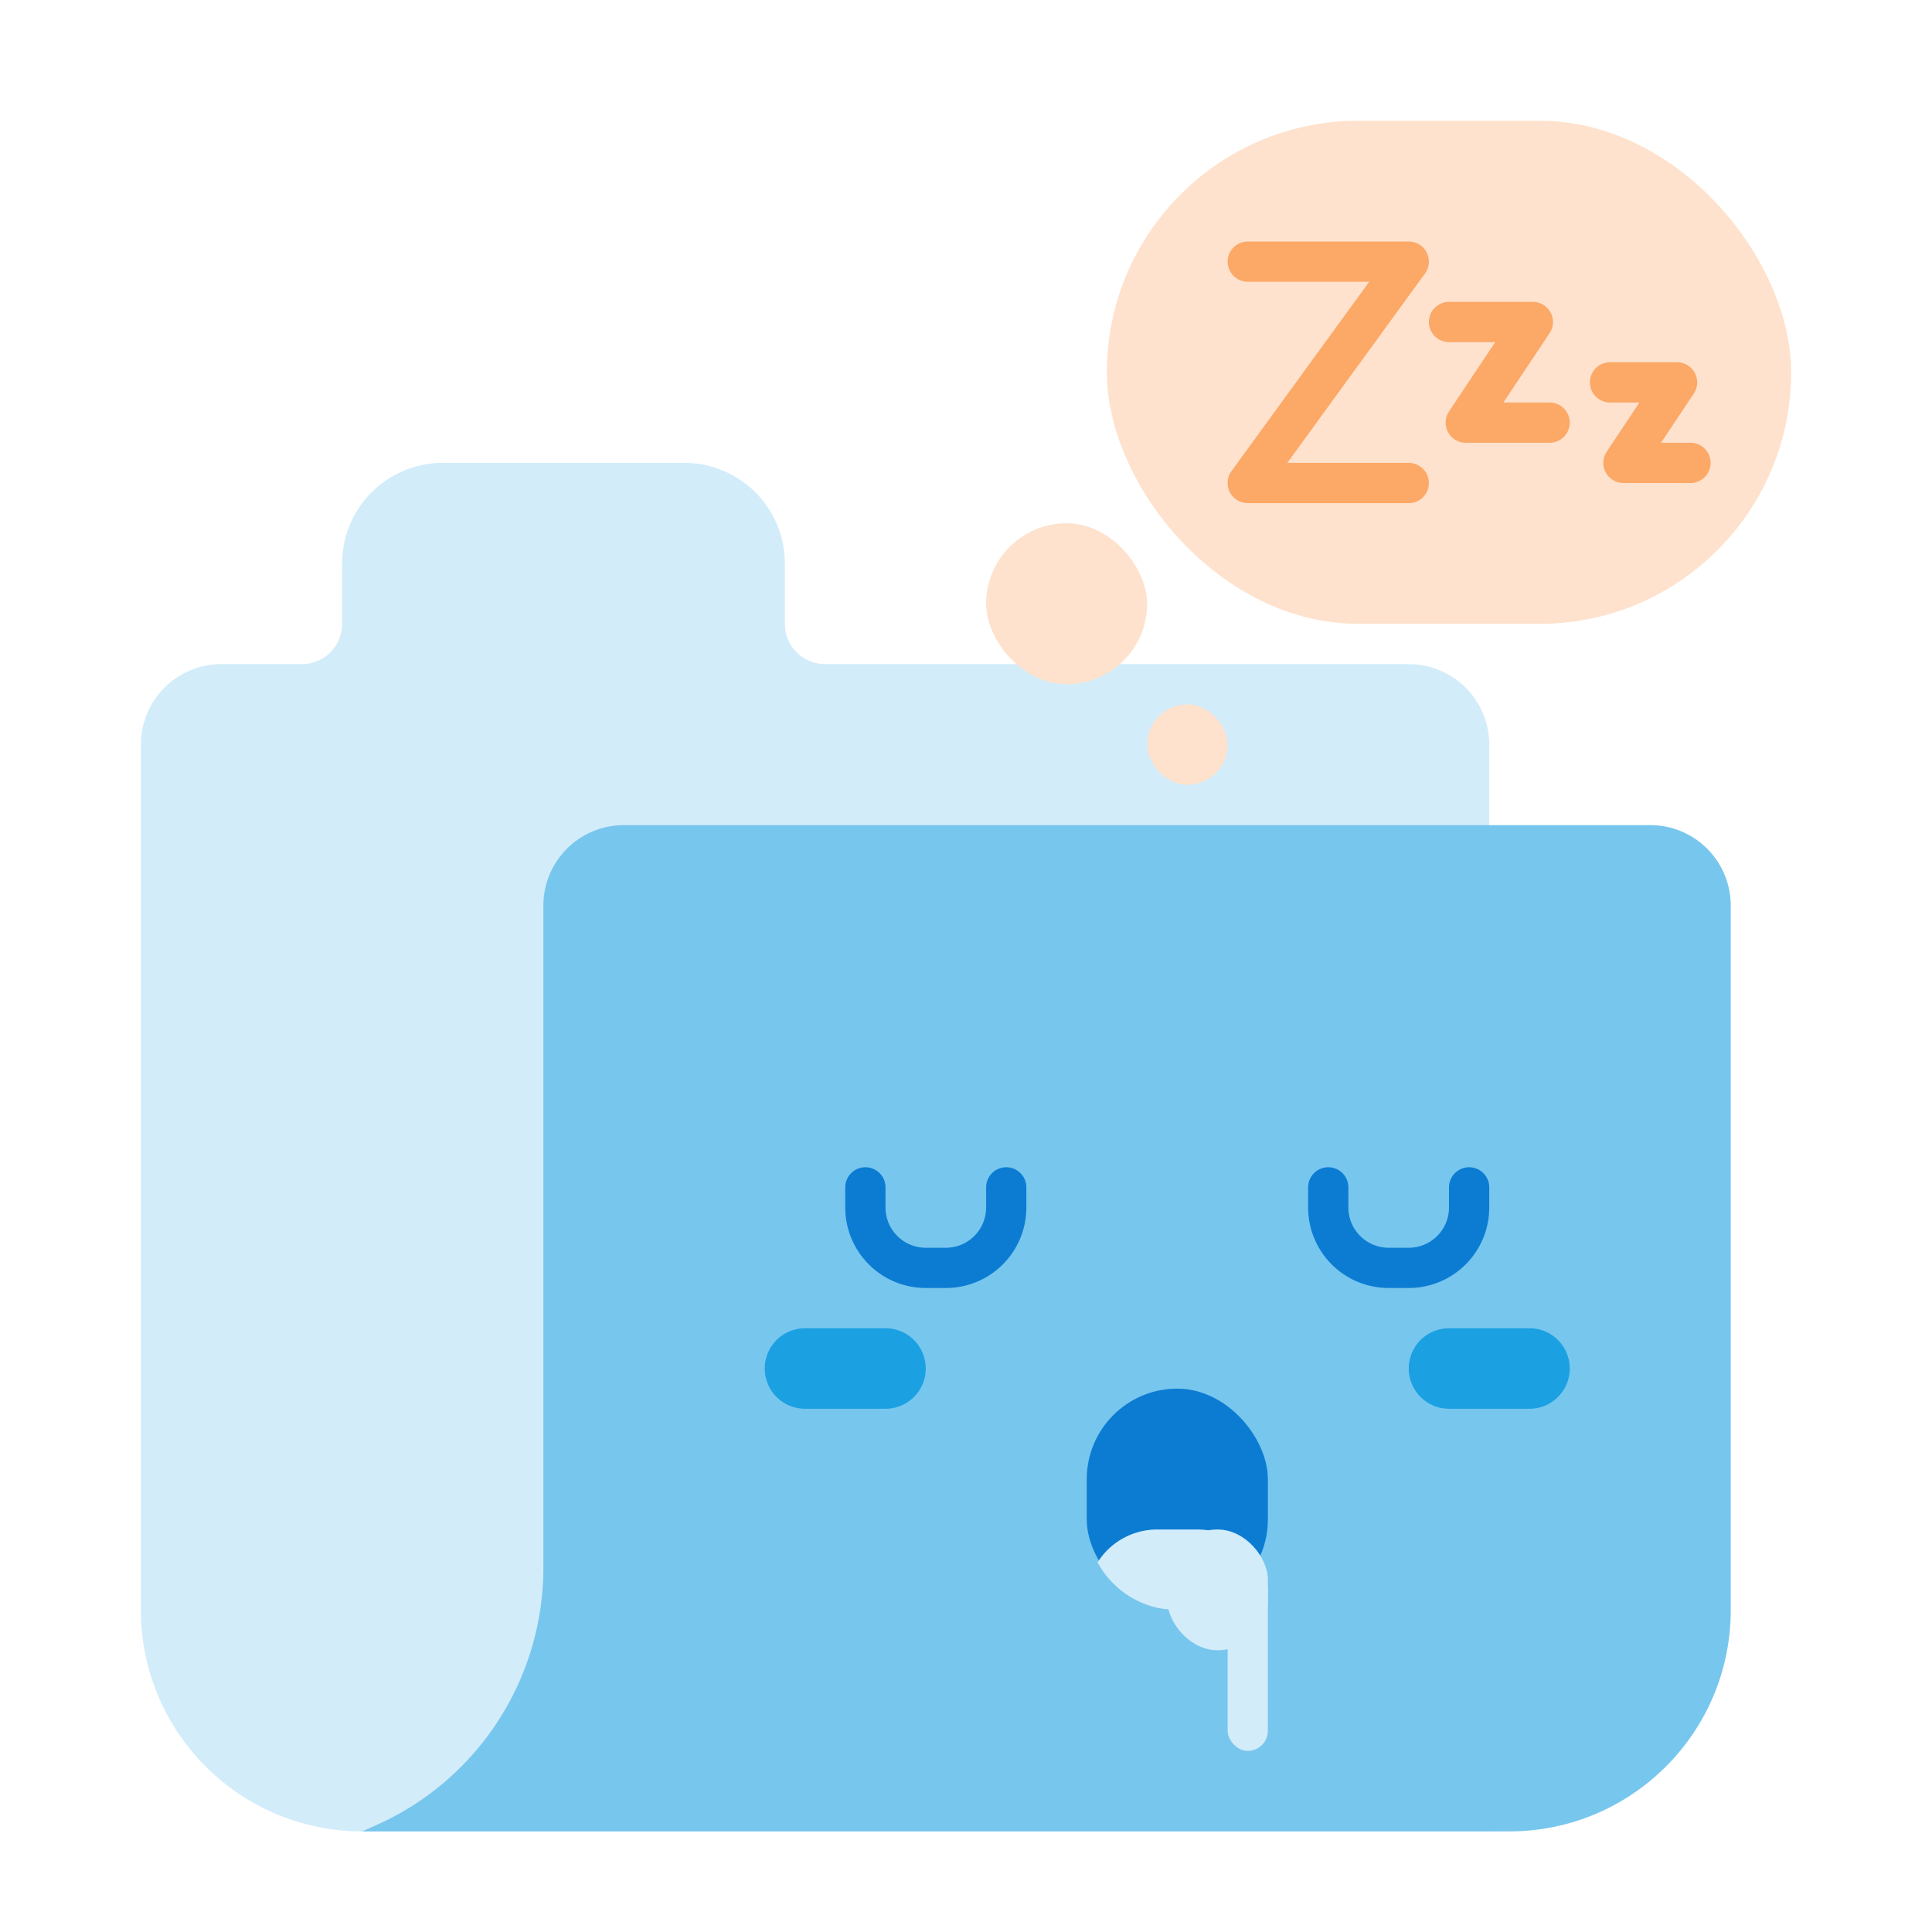 <svg xmlns="http://www.w3.org/2000/svg" width="96" height="96" fill="none" viewBox="0 0 96 96"><path fill="#D2ECFA" fill-rule="evenodd" d="M17 31a2 2 0 0 1-2 2h-4a4 4 0 0 0-4 4v43c0 6.075 4.925 11 11 11h56V37a4 4 0 0 0-4-4H41a2 2 0 0 1-2-2v-3a5 5 0 0 0-5-5H22a5 5 0 0 0-5 5v3Z" clip-rule="evenodd"/><path fill="#77C6EE" fill-rule="evenodd" d="M31 41a4 4 0 0 0-4 4v32.902a14 14 0 0 1-8.314 12.793L18 91h57c6.075 0 11-4.925 11-11V45a4 4 0 0 0-4-4H31Z" clip-rule="evenodd"/><path stroke="#0C7CD2" stroke-linecap="round" stroke-width="2" d="M43 59v1a3 3 0 0 0 3 3h1a3 3 0 0 0 3-3v-1M66 59v1a3 3 0 0 0 3 3h1a3 3 0 0 0 3-3v-1"/><path stroke="#1BA0E2" stroke-linecap="round" stroke-width="4" d="M44 68h-4M76 68h-4"/><rect width="9" height="11" x="54" y="69" fill="#0C7CD2" rx="4.5"/><path fill="#D2ECFA" fill-rule="evenodd" d="M62.462 77.635A4.5 4.5 0 0 1 58.5 80a4.5 4.5 0 0 1-3.962-2.365A3.497 3.497 0 0 1 57.5 76h2c1.247 0 2.342.653 2.962 1.635Z" clip-rule="evenodd"/><rect width="5" height="6" x="58" y="76" fill="#D2ECFA" rx="2.5"/><rect width="2" height="9" x="61" y="78" fill="#D2ECFA" rx="1"/><rect width="34" height="25" x="55" y="6" fill="#FEE2CD" rx="12.5"/><rect width="8" height="8" x="49" y="26" fill="#FEE2CD" rx="4"/><rect width="4" height="4" x="57" y="35" fill="#FEE2CD" rx="2"/><path stroke="#FCA867" stroke-linecap="round" stroke-linejoin="round" stroke-width="2" d="M62 13h8l-8 11h8M72 16h4.167l-3.334 5H77M80 19h3.333l-2.666 4H84"/></svg>